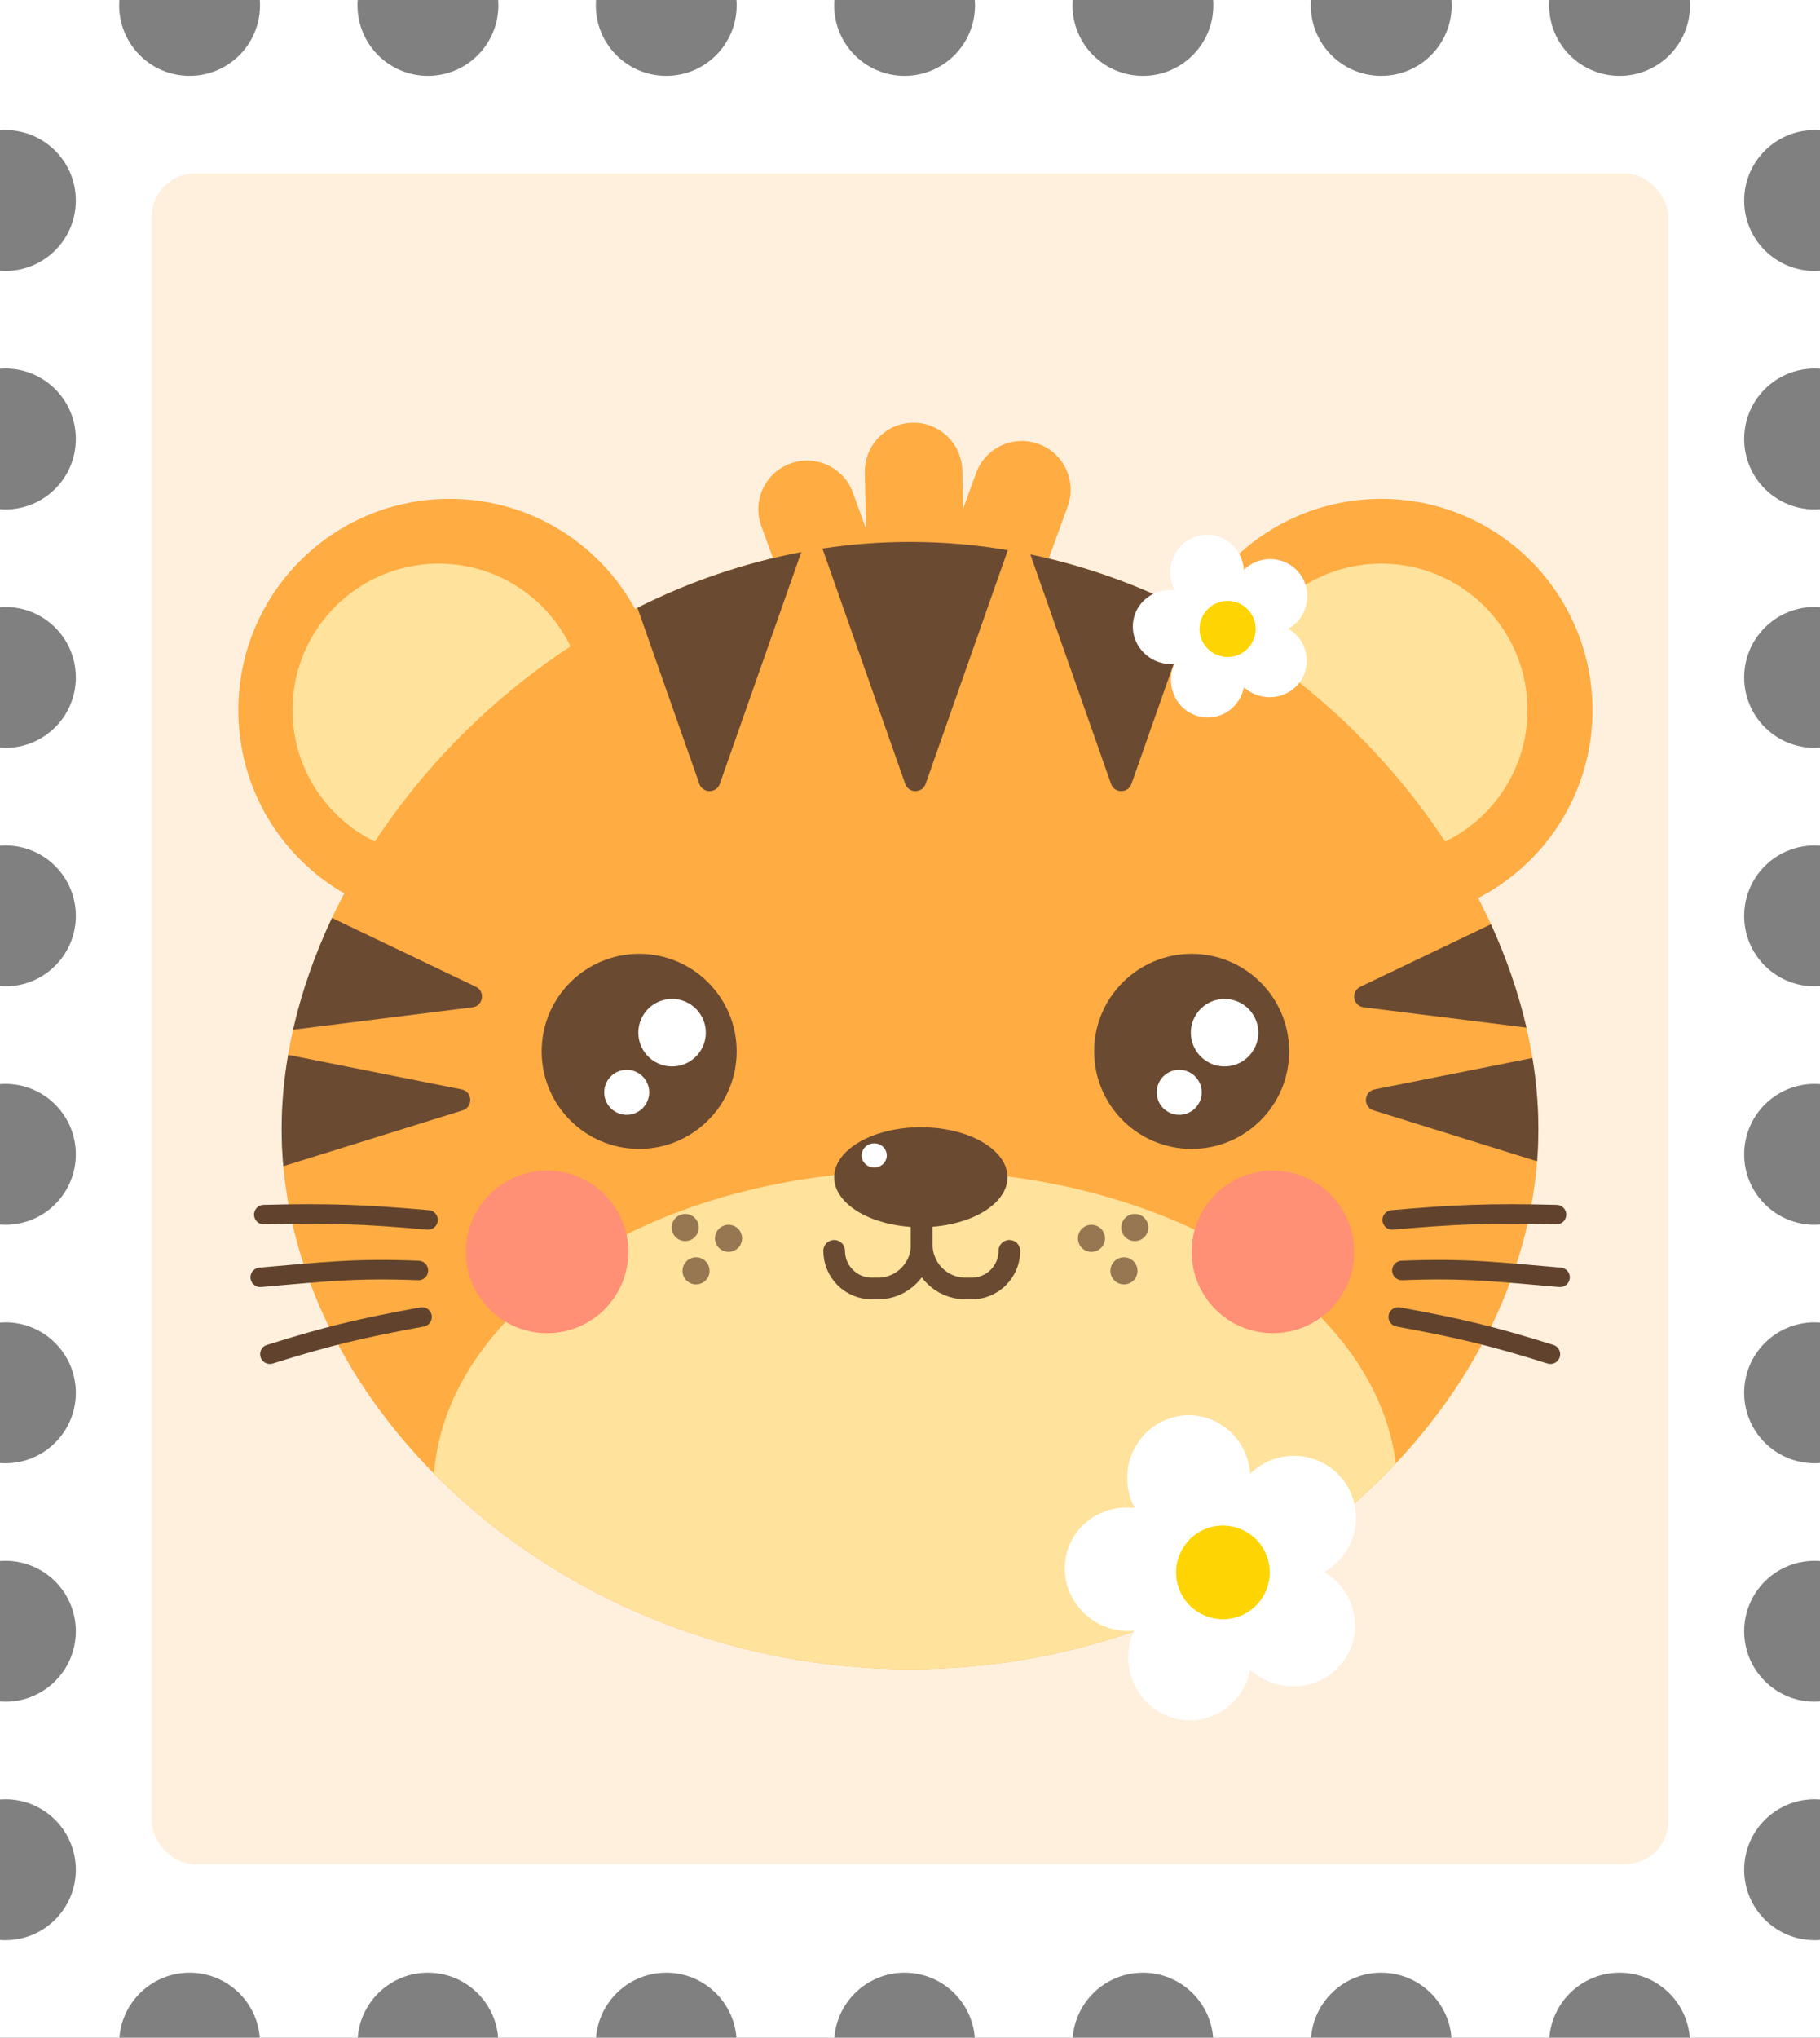 <svg width="168" height="188" viewBox="0 0 168 188" fill="none" xmlns="http://www.w3.org/2000/svg">
<rect x="0" y="0" width="168" height="188" fill="#808080" stroke="none"/>
<path d="M17.5 7C21.09 7 24 4.09 24 0.5C24 0.332 23.994 0.165 23.981 0H33.019C33.006 0.165 33 0.332 33 0.5C33 4.09 35.91 7 39.5 7C43.09 7 46 4.09 46 0.5C46 0.332 45.994 0.165 45.981 0H55.019C55.006 0.165 55 0.332 55 0.5C55 4.09 57.91 7 61.5 7C65.09 7 68 4.09 68 0.5C68 0.332 67.994 0.165 67.981 0H77.019C77.006 0.165 77 0.332 77 0.5C77 4.09 79.91 7 83.5 7C87.09 7 90 4.09 90 0.5C90 0.332 89.994 0.165 89.981 0H99.019C99.006 0.165 99 0.332 99 0.5C99 4.09 101.91 7 105.5 7C109.09 7 112 4.09 112 0.5C112 0.332 111.994 0.165 111.981 0H121.019C121.006 0.165 121 0.332 121 0.5C121 4.09 123.91 7 127.5 7C131.09 7 134 4.09 134 0.5C134 0.332 133.994 0.165 133.981 0H143.019C143.006 0.165 143 0.332 143 0.5C143 4.09 145.91 7 149.5 7C153.09 7 156 4.09 156 0.5C156 0.332 155.994 0.165 155.981 0H168V12.019C167.835 12.006 167.668 12 167.5 12C163.91 12 161 14.91 161 18.5C161 22.09 163.91 25 167.5 25C167.668 25 167.835 24.994 168 24.981V34.019C167.835 34.006 167.668 34 167.5 34C163.91 34 161 36.91 161 40.5C161 44.09 163.91 47 167.5 47C167.668 47 167.835 46.994 168 46.981V56.019C167.835 56.006 167.668 56 167.5 56C163.91 56 161 58.91 161 62.5C161 66.09 163.91 69 167.5 69C167.668 69 167.835 68.994 168 68.981V78.019C167.835 78.006 167.668 78 167.5 78C163.91 78 161 80.91 161 84.5C161 88.09 163.91 91 167.5 91C167.668 91 167.835 90.994 168 90.981V100.019C167.835 100.006 167.668 100 167.5 100C163.91 100 161 102.91 161 106.5C161 110.09 163.91 113 167.5 113C167.668 113 167.835 112.994 168 112.981V122.019C167.835 122.006 167.668 122 167.5 122C163.91 122 161 124.91 161 128.5C161 132.09 163.91 135 167.5 135C167.668 135 167.835 134.994 168 134.981V144.019C167.835 144.006 167.668 144 167.5 144C163.91 144 161 146.91 161 150.5C161 154.09 163.91 157 167.5 157C167.668 157 167.835 156.994 168 156.981V166.019C167.835 166.006 167.668 166 167.5 166C163.91 166 161 168.91 161 172.5C161 176.09 163.91 179 167.5 179C167.668 179 167.835 178.994 168 178.981V188H155.981C155.726 184.644 152.922 182 149.5 182C146.078 182 143.274 184.644 143.019 188H133.981C133.726 184.644 130.922 182 127.5 182C124.078 182 121.274 184.644 121.019 188H111.981C111.726 184.644 108.922 182 105.5 182C102.078 182 99.274 184.644 99.019 188H89.981C89.726 184.644 86.922 182 83.5 182C80.078 182 77.274 184.644 77.019 188H67.981C67.726 184.644 64.922 182 61.5 182C58.078 182 55.274 184.644 55.019 188H45.981C45.726 184.644 42.922 182 39.5 182C36.078 182 33.274 184.644 33.019 188H23.981C23.726 184.644 20.922 182 17.5 182C14.078 182 11.274 184.644 11.019 188H0V178.981C0.165 178.994 0.332 179 0.5 179C4.09 179 7 176.09 7 172.5C7 168.91 4.09 166 0.5 166C0.332 166 0.165 166.006 0 166.019V156.981C0.165 156.994 0.332 157 0.5 157C4.09 157 7 154.09 7 150.5C7 146.91 4.09 144 0.5 144C0.332 144 0.165 144.006 0 144.019V134.981C0.165 134.994 0.332 135 0.5 135C4.09 135 7 132.09 7 128.5C7 124.91 4.09 122 0.5 122C0.332 122 0.165 122.006 0 122.019V112.981C0.165 112.994 0.332 113 0.5 113C4.09 113 7 110.09 7 106.5C7 102.91 4.09 100 0.5 100C0.332 100 0.165 100.006 0 100.019V90.981C0.165 90.994 0.332 91 0.5 91C4.09 91 7 88.09 7 84.5C7 80.91 4.09 78 0.5 78C0.332 78 0.165 78.006 0 78.019V68.981C0.165 68.994 0.332 69 0.5 69C4.09 69 7 66.09 7 62.5C7 58.91 4.09 56 0.5 56C0.332 56 0.165 56.006 0 56.019V46.981C0.165 46.994 0.332 47 0.5 47C4.09 47 7 44.09 7 40.5C7 36.91 4.09 34 0.5 34C0.332 34 0.165 34.006 0 34.019V24.981C0.165 24.994 0.332 25 0.5 25C4.09 25 7 22.09 7 18.5C7 14.91 4.09 12 0.5 12C0.332 12 0.165 12.006 0 12.019V0H11.019C11.006 0.165 11 0.332 11 0.5C11 4.09 13.91 7 17.5 7Z" fill="white"/>
<rect x="14" y="16" width="140" height="156" rx="4" fill="#FFF0DE"/>
<circle cx="41.5" cy="65.523" r="19.5" fill="#FFAC42"/>
<circle cx="40.5" cy="65.5" r="13.5" fill="#FFE29C"/>
<circle cx="127.5" cy="65.523" r="19.5" fill="#FFAC42"/>
<circle cx="127.5" cy="65.5" r="13.5" fill="#FFE29C"/>
<path d="M79.83 43.597C79.777 41.112 81.748 39.054 84.233 39.001C86.717 38.948 88.775 40.919 88.828 43.403L88.904 46.929L90.099 43.646C90.949 41.31 93.532 40.106 95.867 40.956C98.202 41.806 99.406 44.389 98.556 46.724L94.452 58C93.602 60.336 91.02 61.54 88.685 60.69C87.937 60.418 87.305 59.968 86.82 59.406C86.189 59.767 85.462 59.98 84.684 59.996C84.047 60.01 83.438 59.891 82.884 59.664C82.469 60.933 81.496 62.005 80.145 62.497C77.809 63.347 75.227 62.143 74.377 59.808L70.273 48.532C69.423 46.196 70.627 43.614 72.962 42.764C75.297 41.914 77.88 43.118 78.73 45.453L79.942 48.784L79.83 43.597Z" fill="#FFAC42"/>
<path d="M142 104.177C142 129.87 116.033 154 84 154C51.968 154 26 129.87 26 104.177C26 78.484 51.968 50 84 50C116.033 50 142 78.484 142 104.177Z" fill="#FFAC42"/>
<path fill-rule="evenodd" clip-rule="evenodd" d="M66.443 72.319C66.13 73.21 64.87 73.21 64.557 72.319L58.84 56.071C63.562 53.704 68.639 51.937 73.967 50.937L66.443 72.319ZM75.917 50.607L83.557 72.319C83.87 73.21 85.13 73.21 85.443 72.319L93.03 50.758C90.087 50.262 87.072 50 84 50C81.257 50 78.559 50.209 75.917 50.607ZM95.108 51.15L102.557 72.319C102.87 73.21 104.13 73.21 104.443 72.319L110.008 56.504C105.364 54.084 100.362 52.245 95.108 51.15Z" fill="#6B4A32"/>
<path fill-rule="evenodd" clip-rule="evenodd" d="M27.056 95C27.843 91.521 29.055 88.058 30.645 84.688L43.922 91.038C44.823 91.469 44.606 92.809 43.615 92.933L27.056 95ZM26.152 107.595C26.051 106.46 26 105.32 26 104.177C26 101.907 26.203 99.615 26.595 97.322L42.603 100.508C43.62 100.71 43.695 102.135 42.705 102.443L26.152 107.595Z" fill="#6B4A32"/>
<path fill-rule="evenodd" clip-rule="evenodd" d="M141.885 107.143C141.961 106.157 142 105.168 142 104.177C142 102.002 141.814 99.806 141.454 97.61L126.888 100.508C125.872 100.71 125.797 102.135 126.786 102.443L141.885 107.143ZM137.627 85.272C139.055 88.396 140.159 91.594 140.9 94.808L125.877 92.933C124.886 92.809 124.668 91.469 125.569 91.038L137.627 85.272Z" fill="#6B4A32"/>
<path fill-rule="evenodd" clip-rule="evenodd" d="M40.06 135.956C41.271 120.382 60.704 108 84.5 108C107.815 108 126.943 119.887 128.845 135.018C118.207 146.322 102.069 154 84 154C66.436 154 50.696 146.745 40.06 135.956Z" fill="#FFE29C"/>
<circle cx="50.5" cy="115.5" r="7.5" fill="#FF8F75"/>
<circle cx="117.5" cy="115.5" r="7.5" fill="#FF8F75"/>
<circle cx="59" cy="97" r="9" fill="#6B4A32"/>
<circle cx="62.038" cy="95.274" r="3.115" transform="rotate(-150 62.038 95.274)" fill="white"/>
<circle cx="57.85" cy="100.778" r="2.077" transform="rotate(-150 57.85 100.778)" fill="white"/>
<circle cx="110" cy="97" r="9" fill="#6B4A32"/>
<circle cx="113.038" cy="95.274" r="3.115" transform="rotate(-150 113.038 95.274)" fill="white"/>
<circle cx="108.851" cy="100.778" r="2.077" transform="rotate(-150 108.851 100.778)" fill="white"/>
<path d="M85.085 108V114.837C85.085 117.07 86.895 118.88 89.128 118.88H89.693C91.614 118.88 93.171 117.323 93.171 115.402V115.402" stroke="#6B4A32" stroke-width="2" stroke-linecap="round" stroke-linejoin="round"/>
<path d="M85.085 108V114.837C85.085 117.07 83.275 118.88 81.043 118.88H80.478C78.557 118.88 77 117.323 77 115.402V115.402" stroke="#6B4A32" stroke-width="2" stroke-linecap="round" stroke-linejoin="round"/>
<ellipse cx="85" cy="108.612" rx="8" ry="4.612" fill="#6B4A32"/>
<ellipse cx="80.697" cy="106.6" rx="1.16" ry="1.114" fill="white"/>
<circle cx="63.25" cy="113.25" r="1.25" fill="#6B4A32" fill-opacity="0.7"/>
<circle cx="67.25" cy="114.25" r="1.25" fill="#6B4A32" fill-opacity="0.7"/>
<circle cx="64.25" cy="117.25" r="1.25" fill="#6B4A32" fill-opacity="0.7"/>
<circle r="1.25" transform="matrix(-1 0 0 1 104.75 113.25)" fill="#6B4A32" fill-opacity="0.7"/>
<circle r="1.25" transform="matrix(-1 0 0 1 100.75 114.25)" fill="#6B4A32" fill-opacity="0.7"/>
<circle r="1.25" transform="matrix(-1 0 0 1 103.75 117.25)" fill="#6B4A32" fill-opacity="0.7"/>
<path d="M118.93 58.003C119.025 57.949 119.118 57.889 119.21 57.825C120.768 56.722 121.143 54.574 120.048 53.026C118.952 51.478 116.802 51.118 115.243 52.22C115.092 52.327 114.952 52.444 114.823 52.569C114.728 51.236 113.883 50.02 112.574 49.54C110.804 48.89 108.855 49.832 108.222 51.644C107.884 52.61 107.989 53.628 108.428 54.467C108.287 54.449 108.144 54.44 108 54.44C106.08 54.434 104.544 55.959 104.568 57.844C104.592 59.73 106.167 61.263 108.087 61.268C108.19 61.269 108.293 61.264 108.394 61.256C108.352 61.349 108.314 61.444 108.28 61.542C107.647 63.353 108.569 65.349 110.339 65.999C112.109 66.649 114.058 65.707 114.691 63.895C114.747 63.734 114.791 63.572 114.823 63.409C115.45 63.975 116.284 64.322 117.196 64.324C119.115 64.329 120.651 62.805 120.627 60.92C120.612 59.688 119.934 58.606 118.93 58.003Z" fill="white"/>
<g style="mix-blend-mode:multiply">
<circle cx="113.317" cy="58.027" r="2.59" transform="rotate(79.368 113.317 58.027)" fill="#FED402"/>
</g>
<path d="M122.253 145.031C122.412 144.94 122.567 144.841 122.719 144.733C125.319 142.893 125.946 139.308 124.118 136.725C122.29 134.142 118.701 133.54 116.101 135.38C115.848 135.559 115.614 135.754 115.4 135.963C115.24 133.738 113.83 131.709 111.646 130.908C108.692 129.823 105.44 131.395 104.383 134.419C103.82 136.031 103.994 137.73 104.727 139.129C104.492 139.1 104.254 139.085 104.012 139.084C100.809 139.075 98.245 141.619 98.285 144.766C98.325 147.913 100.955 150.471 104.157 150.48C104.33 150.48 104.501 150.473 104.67 150.459C104.601 150.614 104.537 150.773 104.48 150.936C103.423 153.959 104.962 157.29 107.916 158.374C110.87 159.459 114.122 157.887 115.178 154.863C115.272 154.594 115.346 154.323 115.399 154.052C116.446 154.996 117.837 155.575 119.359 155.579C122.562 155.588 125.125 153.045 125.085 149.898C125.059 147.842 123.928 146.038 122.253 145.031Z" fill="white"/>
<g style="mix-blend-mode:multiply">
<circle cx="112.885" cy="145.071" r="4.322" transform="rotate(79.368 112.885 145.071)" fill="#FED402"/>
</g>
<path d="M39.513 112.55C33.67 112.037 30.355 111.906 24.35 112.061" stroke="#61432D" stroke-width="1.8" stroke-linecap="round" stroke-linejoin="round"/>
<path d="M38.959 121.504C33.344 122.53 30.259 123.26 24.912 124.939" stroke="#61432D" stroke-width="1.8" stroke-linecap="round" stroke-linejoin="round"/>
<path d="M38.621 117.215C32.75 116.98 29.884 117.345 24.022 117.846" stroke="#61432D" stroke-width="1.8" stroke-linecap="round" stroke-linejoin="round"/>
<path d="M128.513 112.55C134.356 112.037 137.671 111.906 143.677 112.061" stroke="#61432D" stroke-width="1.8" stroke-linecap="round" stroke-linejoin="round"/>
<path d="M129.068 121.504C134.683 122.53 137.768 123.26 143.115 124.939" stroke="#61432D" stroke-width="1.8" stroke-linecap="round" stroke-linejoin="round"/>
<path d="M129.406 117.215C135.276 116.98 138.143 117.345 144.005 117.846" stroke="#61432D" stroke-width="1.8" stroke-linecap="round" stroke-linejoin="round"/>
</svg>
